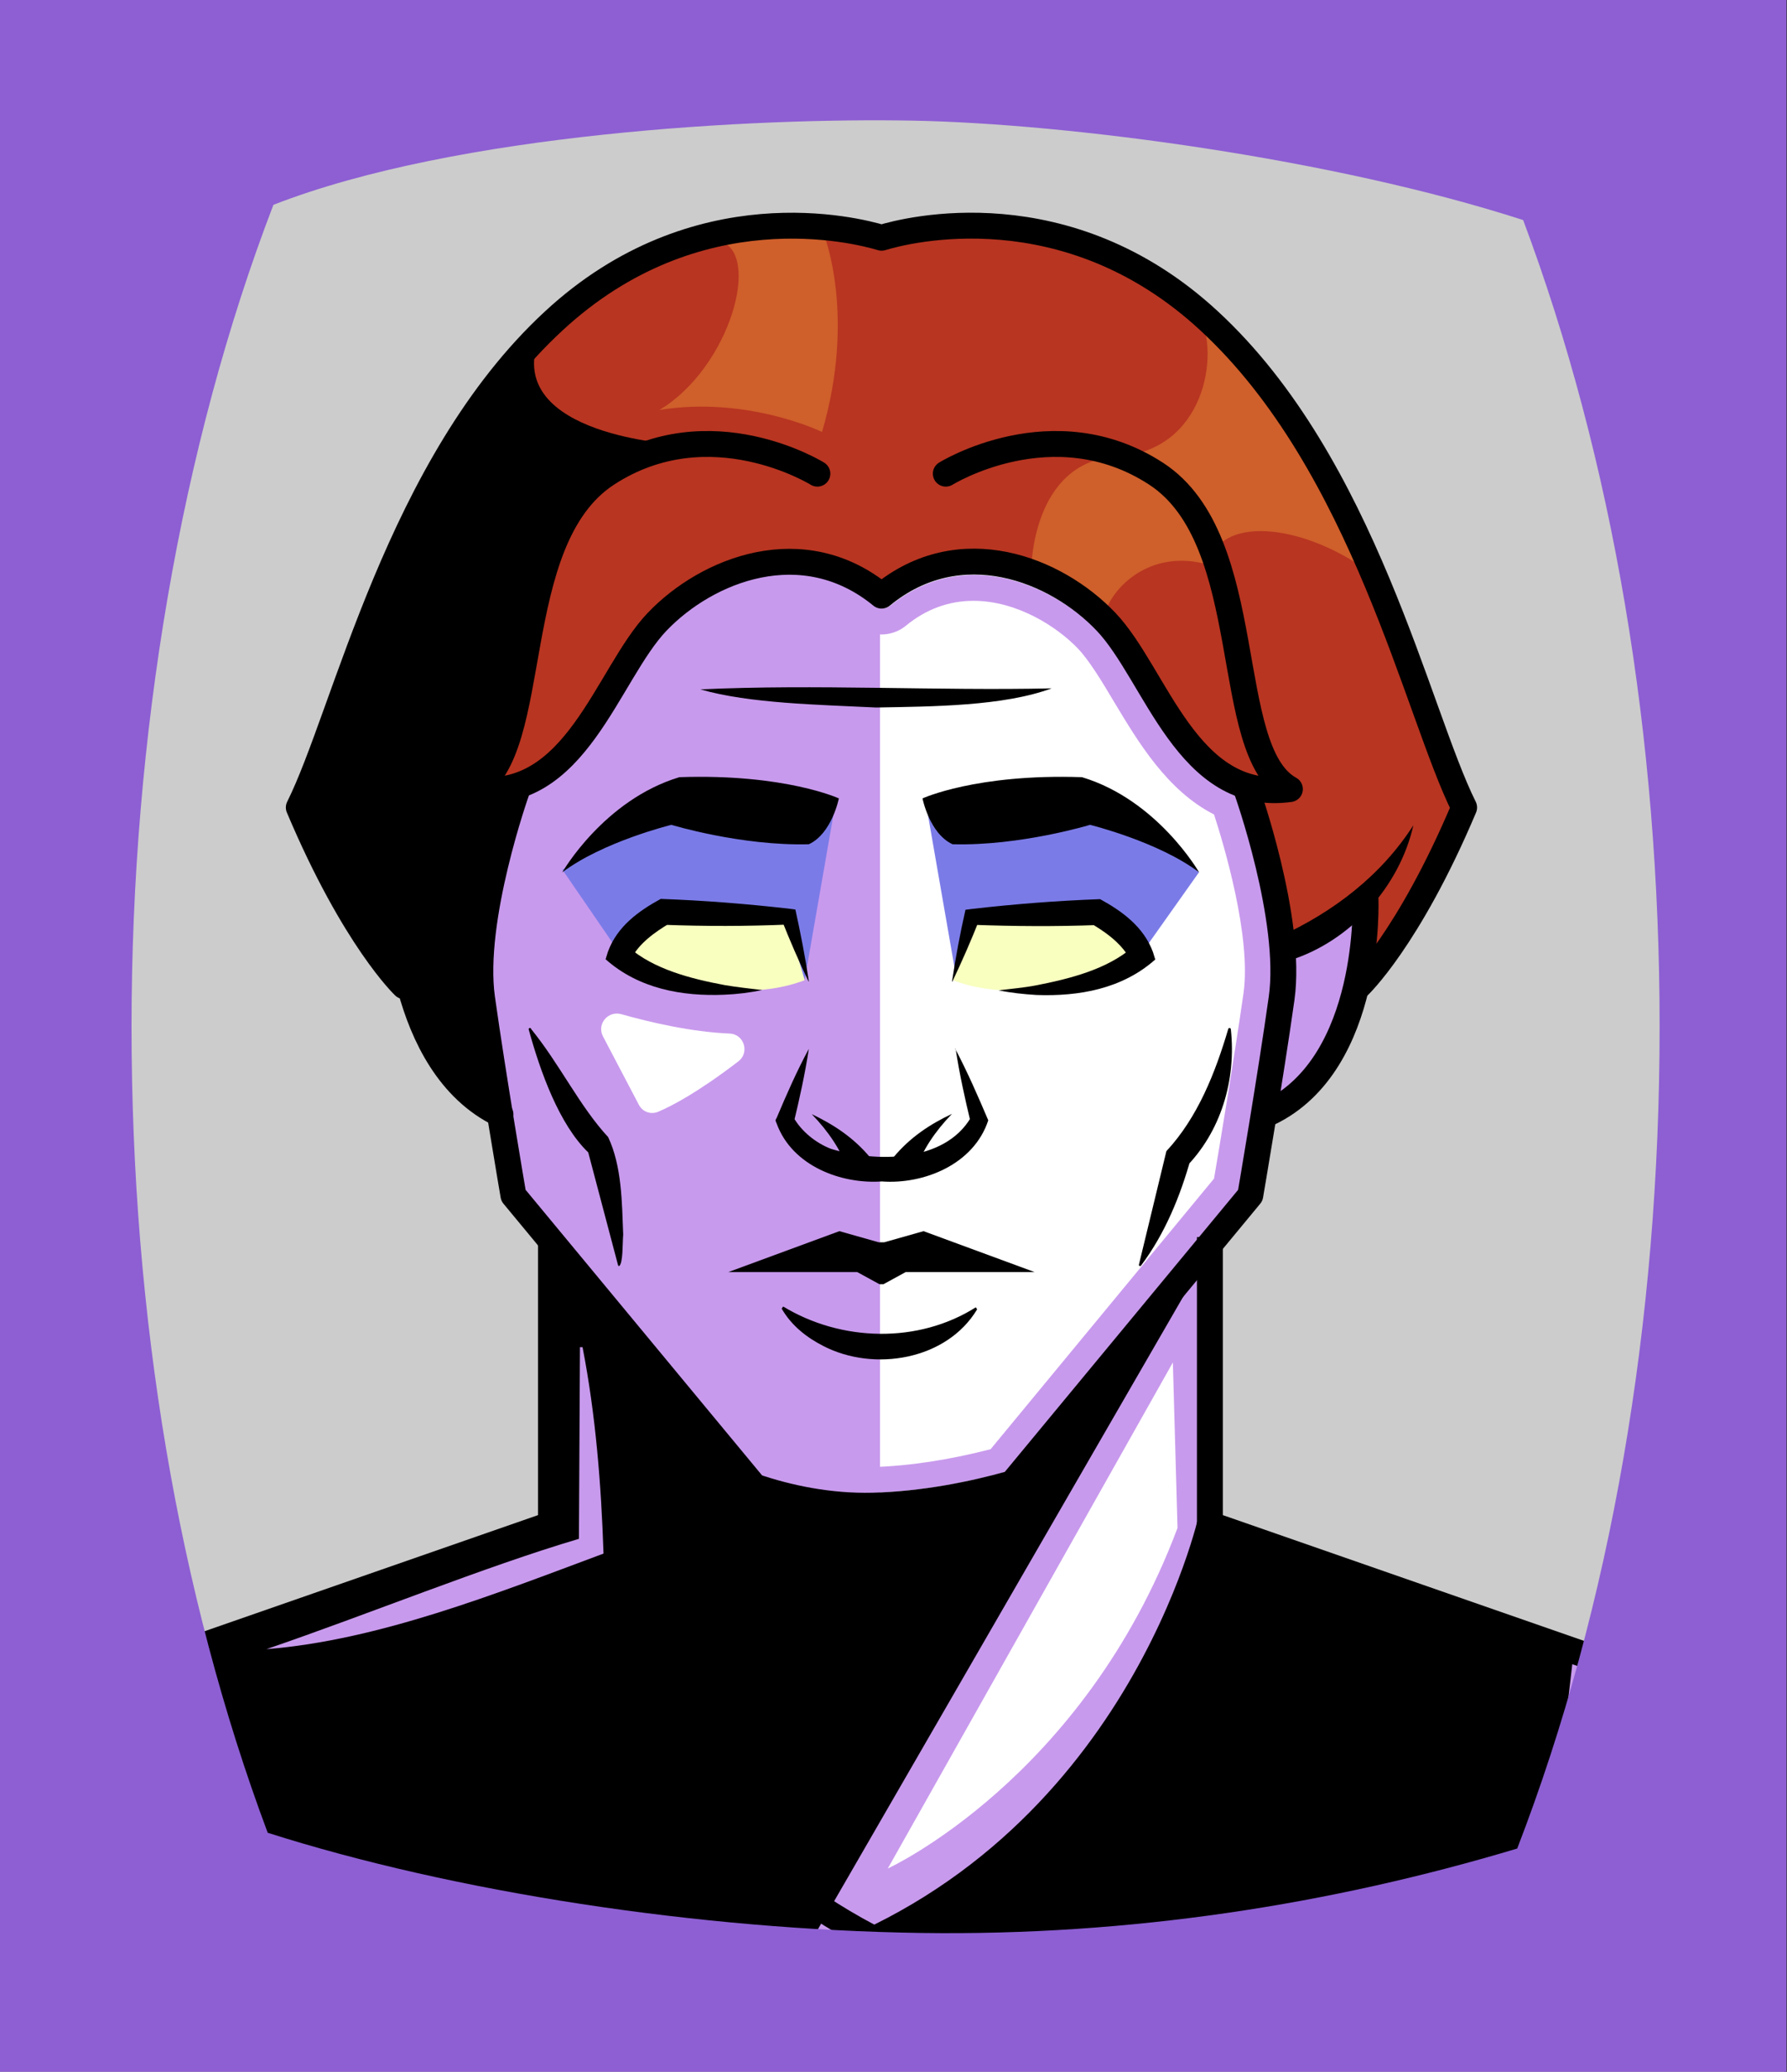 <svg id="Capa_2" xmlns="http://www.w3.org/2000/svg" xmlns:xlink="http://www.w3.org/1999/xlink" viewBox="0 0 69.02 80">
<rect x="0" y="0" width="69.02" height="80" fill="#333333" stroke="none"/>
<defs >
<style >
.cls-1{fill:#c89aed;}.cls-2{fill:#fff;}.cls-3{fill:#f8ffbf;}.cls-4{fill:#7b7be8;}.cls-5{fill:#a88347;}.cls-6{fill:#782ab5;}.cls-7,.cls-8,.cls-9,.cls-10,.cls-11,.cls-12{fill:none;}.cls-7,.cls-8,.cls-12{stroke:#000;}.cls-7,.cls-12{stroke-miterlimit:10;}.cls-8,.cls-9{stroke-linecap:round;stroke-linejoin:round;}.cls-9{stroke:#deb778;stroke-dasharray:0 0 0 4.06;}.cls-13{fill:#deb778;}.cls-14{fill:url(#USGS_19_Inundación_de_tierra_2);}.cls-11{stroke:#1d1d1b;stroke-dasharray:0 0 2 2;stroke-width:.3px;}.cls-15{fill:#cf5f2b;}.cls-16{fill:#fcf0c5;}.cls-12{stroke-width:.5px;}.cls-17{fill:#b83521;}
</style>
<pattern id="USGS_19_Inundación_de_tierra_2" x="0" y="0" width="72" height="72" patternTransform="translate(-308.48 -16279) rotate(-90)" patternUnits="userSpaceOnUse" viewBox="0 0 72 72">
<g >
<rect class="cls-10" width="72" height="72">
</rect>
<g >
<line class="cls-11" x1="71" y1="71" x2="144.44" y2="71">
</line>
<line class="cls-11" x1="71" y1="67" x2="144.44" y2="67">
</line>
<line class="cls-11" x1="71" y1="63" x2="144.44" y2="63">
</line>
<line class="cls-11" x1="71" y1="59" x2="144.44" y2="59">
</line>
<line class="cls-11" x1="71" y1="55" x2="144.44" y2="55">
</line>
<line class="cls-11" x1="71" y1="51" x2="144.44" y2="51">
</line>
<line class="cls-11" x1="71" y1="47" x2="144.44" y2="47">
</line>
<line class="cls-11" x1="71" y1="43" x2="144.44" y2="43">
</line>
<line class="cls-11" x1="71" y1="39" x2="144.44" y2="39">
</line>
<line class="cls-11" x1="71" y1="35" x2="144.44" y2="35">
</line>
<line class="cls-11" x1="71" y1="31" x2="144.44" y2="31">
</line>
<line class="cls-11" x1="71" y1="27" x2="144.44" y2="27">
</line>
<line class="cls-11" x1="71" y1="23" x2="144.44" y2="23">
</line>
<line class="cls-11" x1="71" y1="19" x2="144.44" y2="19">
</line>
<line class="cls-11" x1="71" y1="15" x2="144.44" y2="15">
</line>
<line class="cls-11" x1="71" y1="11" x2="144.44" y2="11">
</line>
<line class="cls-11" x1="71" y1="7" x2="144.44" y2="7">
</line>
<line class="cls-11" x1="71" y1="3" x2="144.44" y2="3">
</line>
</g>
<g >
<line class="cls-11" x1="-1" y1="71" x2="72.44" y2="71">
</line>
<line class="cls-11" x1="-1" y1="67" x2="72.44" y2="67">
</line>
<line class="cls-11" x1="-1" y1="63" x2="72.44" y2="63">
</line>
<line class="cls-11" x1="-1" y1="59" x2="72.44" y2="59">
</line>
<line class="cls-11" x1="-1" y1="55" x2="72.44" y2="55">
</line>
<line class="cls-11" x1="-1" y1="51" x2="72.44" y2="51">
</line>
<line class="cls-11" x1="-1" y1="47" x2="72.44" y2="47">
</line>
<line class="cls-11" x1="-1" y1="43" x2="72.44" y2="43">
</line>
<line class="cls-11" x1="-1" y1="39" x2="72.44" y2="39">
</line>
<line class="cls-11" x1="-1" y1="35" x2="72.44" y2="35">
</line>
<line class="cls-11" x1="-1" y1="31" x2="72.44" y2="31">
</line>
<line class="cls-11" x1="-1" y1="27" x2="72.44" y2="27">
</line>
<line class="cls-11" x1="-1" y1="23" x2="72.44" y2="23">
</line>
<line class="cls-11" x1="-1" y1="19" x2="72.44" y2="19">
</line>
<line class="cls-11" x1="-1" y1="15" x2="72.44" y2="15">
</line>
<line class="cls-11" x1="-1" y1="11" x2="72.44" y2="11">
</line>
<line class="cls-11" x1="-1" y1="7" x2="72.44" y2="7">
</line>
<line class="cls-11" x1="-1" y1="3" x2="72.44" y2="3">
</line>
<line class="cls-11" x1="1.04" y1="69" x2="74.48" y2="69">
</line>
<line class="cls-11" x1="1.04" y1="65" x2="74.48" y2="65">
</line>
<line class="cls-11" x1="1.04" y1="61" x2="74.48" y2="61">
</line>
<line class="cls-11" x1="1.04" y1="57" x2="74.48" y2="57">
</line>
<line class="cls-11" x1="1.04" y1="53" x2="74.48" y2="53">
</line>
<line class="cls-11" x1="1.04" y1="49" x2="74.48" y2="49">
</line>
<line class="cls-11" x1="1.04" y1="45" x2="74.48" y2="45">
</line>
<line class="cls-11" x1="1.04" y1="41" x2="74.48" y2="41">
</line>
<line class="cls-11" x1="1.04" y1="37" x2="74.48" y2="37">
</line>
<line class="cls-11" x1="1.04" y1="33" x2="74.48" y2="33">
</line>
<line class="cls-11" x1="1.04" y1="29" x2="74.48" y2="29">
</line>
<line class="cls-11" x1="1.04" y1="25" x2="74.48" y2="25">
</line>
<line class="cls-11" x1="1.04" y1="21" x2="74.48" y2="21">
</line>
<line class="cls-11" x1="1.04" y1="17" x2="74.48" y2="17">
</line>
<line class="cls-11" x1="1.04" y1="13" x2="74.48" y2="13">
</line>
<line class="cls-11" x1="1.04" y1="9" x2="74.48" y2="9">
</line>
<line class="cls-11" x1="1.04" y1="5" x2="74.48" y2="5">
</line>
<line class="cls-11" x1="1.04" y1="1" x2="74.48" y2="1">
</line>
</g>
<g >
<line class="cls-11" x1="-73" y1="71" x2=".44" y2="71">
</line>
<line class="cls-11" x1="-73" y1="67" x2=".44" y2="67">
</line>
<line class="cls-11" x1="-73" y1="63" x2=".44" y2="63">
</line>
<line class="cls-11" x1="-73" y1="59" x2=".44" y2="59">
</line>
<line class="cls-11" x1="-73" y1="55" x2=".44" y2="55">
</line>
<line class="cls-11" x1="-73" y1="51" x2=".44" y2="51">
</line>
<line class="cls-11" x1="-73" y1="47" x2=".44" y2="47">
</line>
<line class="cls-11" x1="-73" y1="43" x2=".44" y2="43">
</line>
<line class="cls-11" x1="-73" y1="39" x2=".44" y2="39">
</line>
<line class="cls-11" x1="-73" y1="35" x2=".44" y2="35">
</line>
<line class="cls-11" x1="-73" y1="31" x2=".44" y2="31">
</line>
<line class="cls-11" x1="-73" y1="27" x2=".44" y2="27">
</line>
<line class="cls-11" x1="-73" y1="23" x2=".44" y2="23">
</line>
<line class="cls-11" x1="-73" y1="19" x2=".44" y2="19">
</line>
<line class="cls-11" x1="-73" y1="15" x2=".44" y2="15">
</line>
<line class="cls-11" x1="-73" y1="11" x2=".44" y2="11">
</line>
<line class="cls-11" x1="-73" y1="7" x2=".44" y2="7">
</line>
<line class="cls-11" x1="-73" y1="3" x2=".44" y2="3">
</line>
<line class="cls-11" x1="-70.96" y1="69" x2="2.48" y2="69">
</line>
<line class="cls-11" x1="-70.96" y1="65" x2="2.48" y2="65">
</line>
<line class="cls-11" x1="-70.96" y1="61" x2="2.48" y2="61">
</line>
<line class="cls-11" x1="-70.96" y1="57" x2="2.48" y2="57">
</line>
<line class="cls-11" x1="-70.96" y1="53" x2="2.48" y2="53">
</line>
<line class="cls-11" x1="-70.96" y1="49" x2="2.48" y2="49">
</line>
<line class="cls-11" x1="-70.96" y1="45" x2="2.48" y2="45">
</line>
<line class="cls-11" x1="-70.96" y1="41" x2="2.48" y2="41">
</line>
<line class="cls-11" x1="-70.96" y1="37" x2="2.48" y2="37">
</line>
<line class="cls-11" x1="-70.96" y1="33" x2="2.48" y2="33">
</line>
<line class="cls-11" x1="-70.96" y1="29" x2="2.48" y2="29">
</line>
<line class="cls-11" x1="-70.96" y1="25" x2="2.48" y2="25">
</line>
<line class="cls-11" x1="-70.96" y1="21" x2="2.48" y2="21">
</line>
<line class="cls-11" x1="-70.96" y1="17" x2="2.48" y2="17">
</line>
<line class="cls-11" x1="-70.96" y1="13" x2="2.48" y2="13">
</line>
<line class="cls-11" x1="-70.96" y1="9" x2="2.48" y2="9">
</line>
<line class="cls-11" x1="-70.96" y1="5" x2="2.48" y2="5">
</line>
<line class="cls-11" x1="-70.96" y1="1" x2="2.48" y2="1">
</line>
</g>
</g>
</pattern>
</defs>
  <path
     style="opacity:1;vector-effect:none;fill:#cccccc;fill-opacity:1;fill-rule:nonzero;stroke:none;stroke-width:4.495;stroke-linecap:butt;stroke-linejoin:miter;stroke-miterlimit:4;stroke-dasharray:none;stroke-dashoffset:0;stroke-opacity:1"
     d="M -0.08,0.361 V 80.361 H 68.92 V 0.361 Z"
     id="rect4304"/>

<g id="Capa_10">
<g >
<path class="cls-1" d="M63.24,64.3l-2.3,9.87-21.4,3.41-26.55-3.19-6.26-3.95-.55-6.36,14.93-5.16,.21-10.53-1.64-2.31-.44-3.62s-2.09-.55-3.62-4.5c-.03-.04-.07-.08-.1-.12-.11-.12-.21-.24-.3-.36-1.76-2.17-2.83-4.39-3.32-5.57-.23-.54-.34-.86-.34-.86,0,0,4.94-12.4,6.03-14.16,1.1-1.75,6.37-10.53,16.35-7.68,8.45-1.86,12.62,1.65,16.35,7.68,3.73,6.26,6.37,14.38,6.37,14.38,0,0-2.22,5.06-4.16,6.39-.04,.03-.08,.06-.12,.08-.55,2.97-3.4,4.94-3.4,4.94l-.66,3.51-1.65,2.2,.33,10.86,16.24,5.05Z">
</path>
<path class="cls-17" d="M56.66,31.27s-2.22,5.06-4.16,6.39l.21-2.67-3.07,1.75-1.55-6.42s-2.37-.39-3.88-4.06c-1.5-3.68-6.2-6.21-10.3-3.38-3.01-1.68-6.26-1.08-8.13,.85-2.47,3.97-4.4,6.44-5.66,6.74-.97,3.32-1.69,8.02-1.69,8.02l-2.91-.65-.1-.02-.2-.34-3.32-5.57c-.23-.54-.34-.86-.34-.86,0,0,4.94-12.4,6.03-14.16,1.1-1.75,6.37-10.53,16.35-7.68,8.45-1.86,12.62,1.65,16.35,7.68,3.73,6.26,6.37,14.38,6.37,14.38Z">
</path>
<polygon class="cls-4" points="32.22 31.29 31.08 37.84 23.93 36.8 21.72 33.58 26.26 31.16 32.22 31.29">
</polygon>
<path class="cls-2" d="M33.99,57.9V23.27s2.52-1.74,4-1.57,4.18,.96,5.22,2.87,3.39,5.22,4.87,5.74c1.83,5.39,1.65,7.13,1.65,7.13l-1.74,9.05-8.85,10.65-5.15,.75Z">
</path>
<polygon class="cls-4" points="35.81 31.29 36.95 37.84 44.1 36.8 46.31 33.68 45.41 32.86 41.76 31.16 35.81 31.29">
</polygon>
<path d="M46.67,48.39l-15.59,26.99-20.99-1.88-2.21-10.05,13.23-4.53,.22-10.53,7.77,9.21s5.86,1.1,10.05-.44c3.43-4.31,7.53-8.76,7.53-8.76Z">
</path>
<path class="cls-3" d="M36.8,37.84l.69-2.32,4.7-.26,1.74,1.69s-3.75,2.17-7.13,.9Z">
</path>
<path class="cls-3" d="M31.08,37.84l-.69-2.32-4.7-.26-1.74,1.69s3.75,2.17,7.13,.9Z">
</path>
<path d="M15.54,34.77s-.1,6.02,3.57,7.82c-.82-4.42-.75-5.96-.75-5.96l-2.82-1.87Z">
</path>
<path class="cls-2" d="M23.99,39.16c1.1,.31,2.71,.69,4.2,.75,.56,.03,.77,.75,.32,1.08-1.57,1.2-2.55,1.71-3.09,1.94-.29,.12-.61,0-.75-.28l-1.38-2.63c-.25-.47,.19-1,.7-.86Z">
</path>
<path class="cls-15" d="M39.83,22s0-4.19,3.33-4.38,4-3.9,3.14-5.52c4.57,4.57,5.62,7.62,6.47,9.9-2.57-1.81-5.71-2.09-6.09-.19-2.28-.67-3.9,.95-4.09,2.19-1.52-1.14-2.76-2-2.76-2Z">
</path>
<path d="M25.95,17.14s-6.9-.42-4.99-4.41c-4.99,5.82-5.9,10.81-7.15,13.06s-2.58,5.82-2.58,5.82l3.99,5.49,.08-2.58,3.05,2.12,1.76-6.17-1.16-.2s1.41-3.24,1.5-5.32,.67-7.57,5.49-7.82Z">
</path>
<path d="M47,59.25s-4.2,11.86-12.73,15.25c11.83,2.96,25.49-1.91,25.49-1.91l1.04-8.96-13.8-4.38Z">
</path>
<path class="cls-15" d="M31.75,16.68s-2.87-1.4-6.28-.85c2.72-1.63,3.96-6.05,2.33-6.52,2.56-.54,4.03-.23,4.03-.23,0,0,1.24,3.1-.08,7.6Z">
</path>
<path class="cls-1" d="M30.49,23.2c.95,0,1.82,.32,2.6,.96,.27,.22,.61,.34,.95,.34s.69-.12,.95-.34c.78-.64,1.66-.96,2.61-.96,1.68,0,3.23,1,4.04,1.85,.45,.48,.93,1.28,1.4,2.07,.92,1.53,2.04,3.41,3.85,4.33,.38,1.17,1.44,4.71,1.14,6.89-.37,2.58-.97,6.18-1.14,7.17l-8.63,10.45c-1.63,.42-3.17,.65-4.57,.69-.08,0-.16,0-.23,0-1.35,0-2.57-.27-3.43-.54l-8.77-10.6c-.17-1-.78-4.62-1.13-7.17-.31-2.16,.74-5.68,1.13-6.91,1.78-.93,2.9-2.79,3.83-4.33,.46-.77,.93-1.57,1.38-2.05,.81-.85,2.36-1.85,4.04-1.85m7.11-1c-1.08,0-2.19,.34-3.24,1.19-.09,.07-.2,.11-.31,.11s-.23-.04-.32-.11c-1.04-.85-2.16-1.19-3.24-1.19-1.92,0-3.72,1.07-4.76,2.16-.52,.55-1.01,1.37-1.52,2.23-.94,1.56-2.04,3.4-3.78,4.12-.1,.29-1.71,4.95-1.31,7.77,.38,2.73,1.05,6.7,1.18,7.46l9.13,11.03c.98,.32,2.41,.67,4.01,.67,.08,0,.17,0,.26,0,1.98-.05,3.85-.46,5.11-.8l9.01-10.9c.13-.76,.8-4.73,1.19-7.46,.38-2.77-1.16-7.32-1.32-7.76-1.76-.7-2.87-2.56-3.81-4.13-.51-.86-1-1.68-1.52-2.23-1.04-1.09-2.84-2.16-4.76-2.16h0Z">
</path>
<path class="cls-8" d="M36.53,18.29s4.15-2.58,8.12,0,2.49,10.7,5.17,12.18c-3.97,.55-5.17-4.43-7.1-6.46s-5.63-3.51-8.67-1.01c-3.04-2.49-6.74-1.01-8.67,1.01s-3.14,7.01-7.1,6.46c2.68-1.48,1.2-9.6,5.17-12.18s8.12,0,8.12,0">
</path>
<path d="M13.5,31.86c1.25,1.95,3.11,3.36,5.19,4.31,.24,.13,.34,.43,.21,.68-.11,.22-.37,.32-.59,.24-.6-.19-1.17-.45-1.69-.8-1.52-1.03-2.73-2.65-3.11-4.43h0Z">
</path>
<path class="cls-8" d="M15.35,34.71s0,6.4,3.98,8.32">
</path>
<path class="cls-8" d="M52.47,38.08s1.93-1.81,4.08-6.9c-1.81-3.62-3.85-13.25-9.85-18.79-5.5-5.09-11.67-3.51-12.65-3.21h0c-.97-.29-7.15-1.89-12.66,3.21-6,5.54-8.04,15.17-9.85,18.79,2.15,5.09,4.07,6.9,4.07,6.9">
</path>
<path d="M54.59,31.86c-.53,2.38-2.45,4.51-4.8,5.23-.57,.18-.91-.65-.38-.92,2.08-.95,3.94-2.36,5.19-4.32h0Z">
</path>
<path class="cls-8" d="M52.74,34.71s.27,6.34-3.72,8.26">
</path>
<path class="cls-8" d="M19.97,30.51s-1.78,4.98-1.35,8.04,1.21,7.61,1.21,7.61l9.31,11.24c1.29,.44,2.88,.78,4.57,.74,1.96-.05,3.88-.44,5.37-.86h.01l9.2-11.12s.78-4.55,1.21-7.61-1.35-8.04-1.35-8.04">
</path>
<path d="M20.51,39.73c1.11,1.36,1.87,2.98,2.98,4.18,.53,1.13,.53,2.51,.58,3.76-.03,.32,0,1.12-.16,1.22-.02,0-.03-.02-.04-.04l-1.15-4.35c-1.12-1.08-1.85-3.11-2.3-4.75-.01-.06,.07-.08,.1-.02h0Z">
</path>
<path d="M47.54,39.75c.21,1.95-.38,3.96-1.78,5.36,0,0,.24-.4,.24-.4-.41,1.47-1,2.92-1.93,4.16-.03,.04-.1,0-.08-.04,0,0,1.06-4.38,1.06-4.38,1.21-1.3,1.89-3.03,2.39-4.72,.02-.06,.1-.04,.1,.02h0Z">
</path>
<polygon points="34.15 47.97 35.67 47.54 39.96 49.12 34.98 49.12 34.12 49.59 33.97 49.59 33.11 49.12 28.13 49.12 32.42 47.54 33.94 47.97 34.15 47.97">
</polygon>
<path d="M30.25,50.45c2.24,1.36,5.21,1.44,7.44,.03,0,0,.05,.08,.05,.08-1.18,1.96-3.98,2.42-5.93,1.42-.65-.33-1.24-.79-1.62-1.45l.06-.08h0Z">
</path>
<path d="M36.89,40.49c.48,.91,.88,1.83,1.28,2.77-.56,1.71-2.5,2.48-4.11,2.36-1.56,.11-3.46-.59-4.06-2.23-.04-.12-.08-.1,0-.23,.38-.9,.77-1.79,1.24-2.66-.15,.98-.36,1.93-.59,2.88v-.23c.3,.53,.85,.98,1.44,1.21,1.73,.53,4.38,.54,5.41-1.21,0,0,0,.23,0,.23-.23-.95-.44-1.9-.59-2.88h0Z">
</path>
<path d="M31.35,43.02c.82,.39,1.62,.9,2.27,1.69l-.87,.49c-.24-.76-.77-1.53-1.39-2.17,0,0,.63,.65,0,0Z">
</path>
<path d="M36.76,43.02c-.63,.65-1.15,1.41-1.39,2.17l-.87-.49c.65-.79,1.44-1.3,2.27-1.69,0,0-.82,.39,0,0Z">
</path>
<path d="M27.05,26.62c4.45-.21,9.14,.06,13.57-.04-1.87,.69-4.59,.7-6.78,.74-2.19-.11-4.88-.15-6.79-.7h0Z">
</path>
<path d="M21.72,33.68s1.6-2.79,4.52-3.67c4.08-.14,6.16,.82,6.16,.82,0,0-.27,1.36-1.16,1.77-2.62,.07-5.31-.75-5.31-.75,0,0-2.65,.65-4.22,1.84Z">
</path>
<path d="M46.31,33.68s-1.6-2.79-4.52-3.67c-4.08-.14-6.16,.82-6.16,.82,0,0,.27,1.36,1.16,1.77,2.62,.07,5.31-.75,5.31-.75,0,0,2.65,.65,4.22,1.84Z">
</path>
<path d="M31.23,37.9c-.38-.79-.73-1.6-1.05-2.41l.27,.21c-1.61,.07-3.22,.07-4.82,.01l.24-.06c-.58,.34-1.2,.79-1.49,1.37,0,0-.12-.46-.12-.46,.98,.87,2.45,1.24,3.74,1.48,.47,.08,.95,.13,1.44,.19-.48,.1-.97,.16-1.46,.18-1.63,.07-3.31-.23-4.59-1.37,0,0,.09-.29,.09-.29,.36-.98,1.18-1.57,2.04-2.04,1.66,.06,3.32,.19,4.97,.38l.23,.03c.2,.91,.38,1.83,.52,2.77h0Z">
</path>
<path d="M36.77,37.9c.14-.93,.31-1.85,.52-2.77l.23-.03c1.65-.19,3.31-.32,4.97-.38,.86,.47,1.68,1.07,2.04,2.04,0,0,.09,.29,.09,.29-1.28,1.14-2.96,1.43-4.59,1.37-.49-.03-.98-.08-1.46-.18,.49-.06,.97-.1,1.44-.19,1.29-.25,2.76-.62,3.74-1.48,0,0-.12,.46-.12,.46-.03-.06-.13-.24-.23-.36-.34-.42-.79-.73-1.26-1.01l.24,.06c-1.61,.06-3.21,.05-4.82-.01l.27-.21c-.32,.81-.67,1.61-1.05,2.41h0Z">
</path>
<polyline class="cls-7" points="21.28 47.77 21.28 58.86 6.86 63.88">
</polyline>
<polyline class="cls-7" points="46.73 47.77 46.73 58.86 61.15 63.88">
</polyline>
<path class="cls-7" d="M21.28,58.86s2.81,12.98,15.66,17.37">
</path>
<path class="cls-7" d="M46.8,58.58s-2.81,12.98-15.66,17.37">
</path>
<path class="cls-12" d="M15.23,61.2s1.73,8.56,6.72,13.11">
</path>
<path class="cls-12" d="M53.01,61.2s-1.73,8.56-6.72,13.11">
</path>
<path class="cls-1" d="M10.29,63.68c3.92-1.34,8.42-3.18,12.07-4.26,0,0,.04-7.4,.04-7.4h.1c.51,2.63,.72,5.3,.81,7.97-4.16,1.55-8.7,3.35-13.02,3.69h0Z">
</path>
<path class="cls-2" d="M45.3,52.61l-11.01,19.54s7.55-3.46,11.19-13.15l-.18-6.39Z">
</path>
</g>
</g>

  <path
     style="opacity:1;vector-effect:none;fill:#8d5fd3;fill-opacity:1;fill-rule:nonzero;stroke:none;stroke-width:2.358;stroke-linecap:butt;stroke-linejoin:miter;stroke-miterlimit:4;stroke-dasharray:none;stroke-dashoffset:0;stroke-opacity:0.442"
     d="M 0,1.2e-7 V 80 H 69 V 1.2e-7 Z M 35.24,4.658 c 6.068,0.112 16.27,1.47 23.59,3.84 3.46,9.24 5.27,19.951 5.27,31.141 0,11.47 -1.89,22.39 -5.5,31.74 -7.2,2.16 -14.94,3.377 -23.02,3.26 -8.58,-0.124 -18.036,-1.573 -25.24,-3.869 -3.45,-9.22 -5.26,-19.931 -5.26,-31.131 0,-11.2 1.89,-22.38 5.48,-31.73 C 17.683,5.134 29.173,4.546 35.24,4.658 Z"
     id="rect4304" />


</svg>
